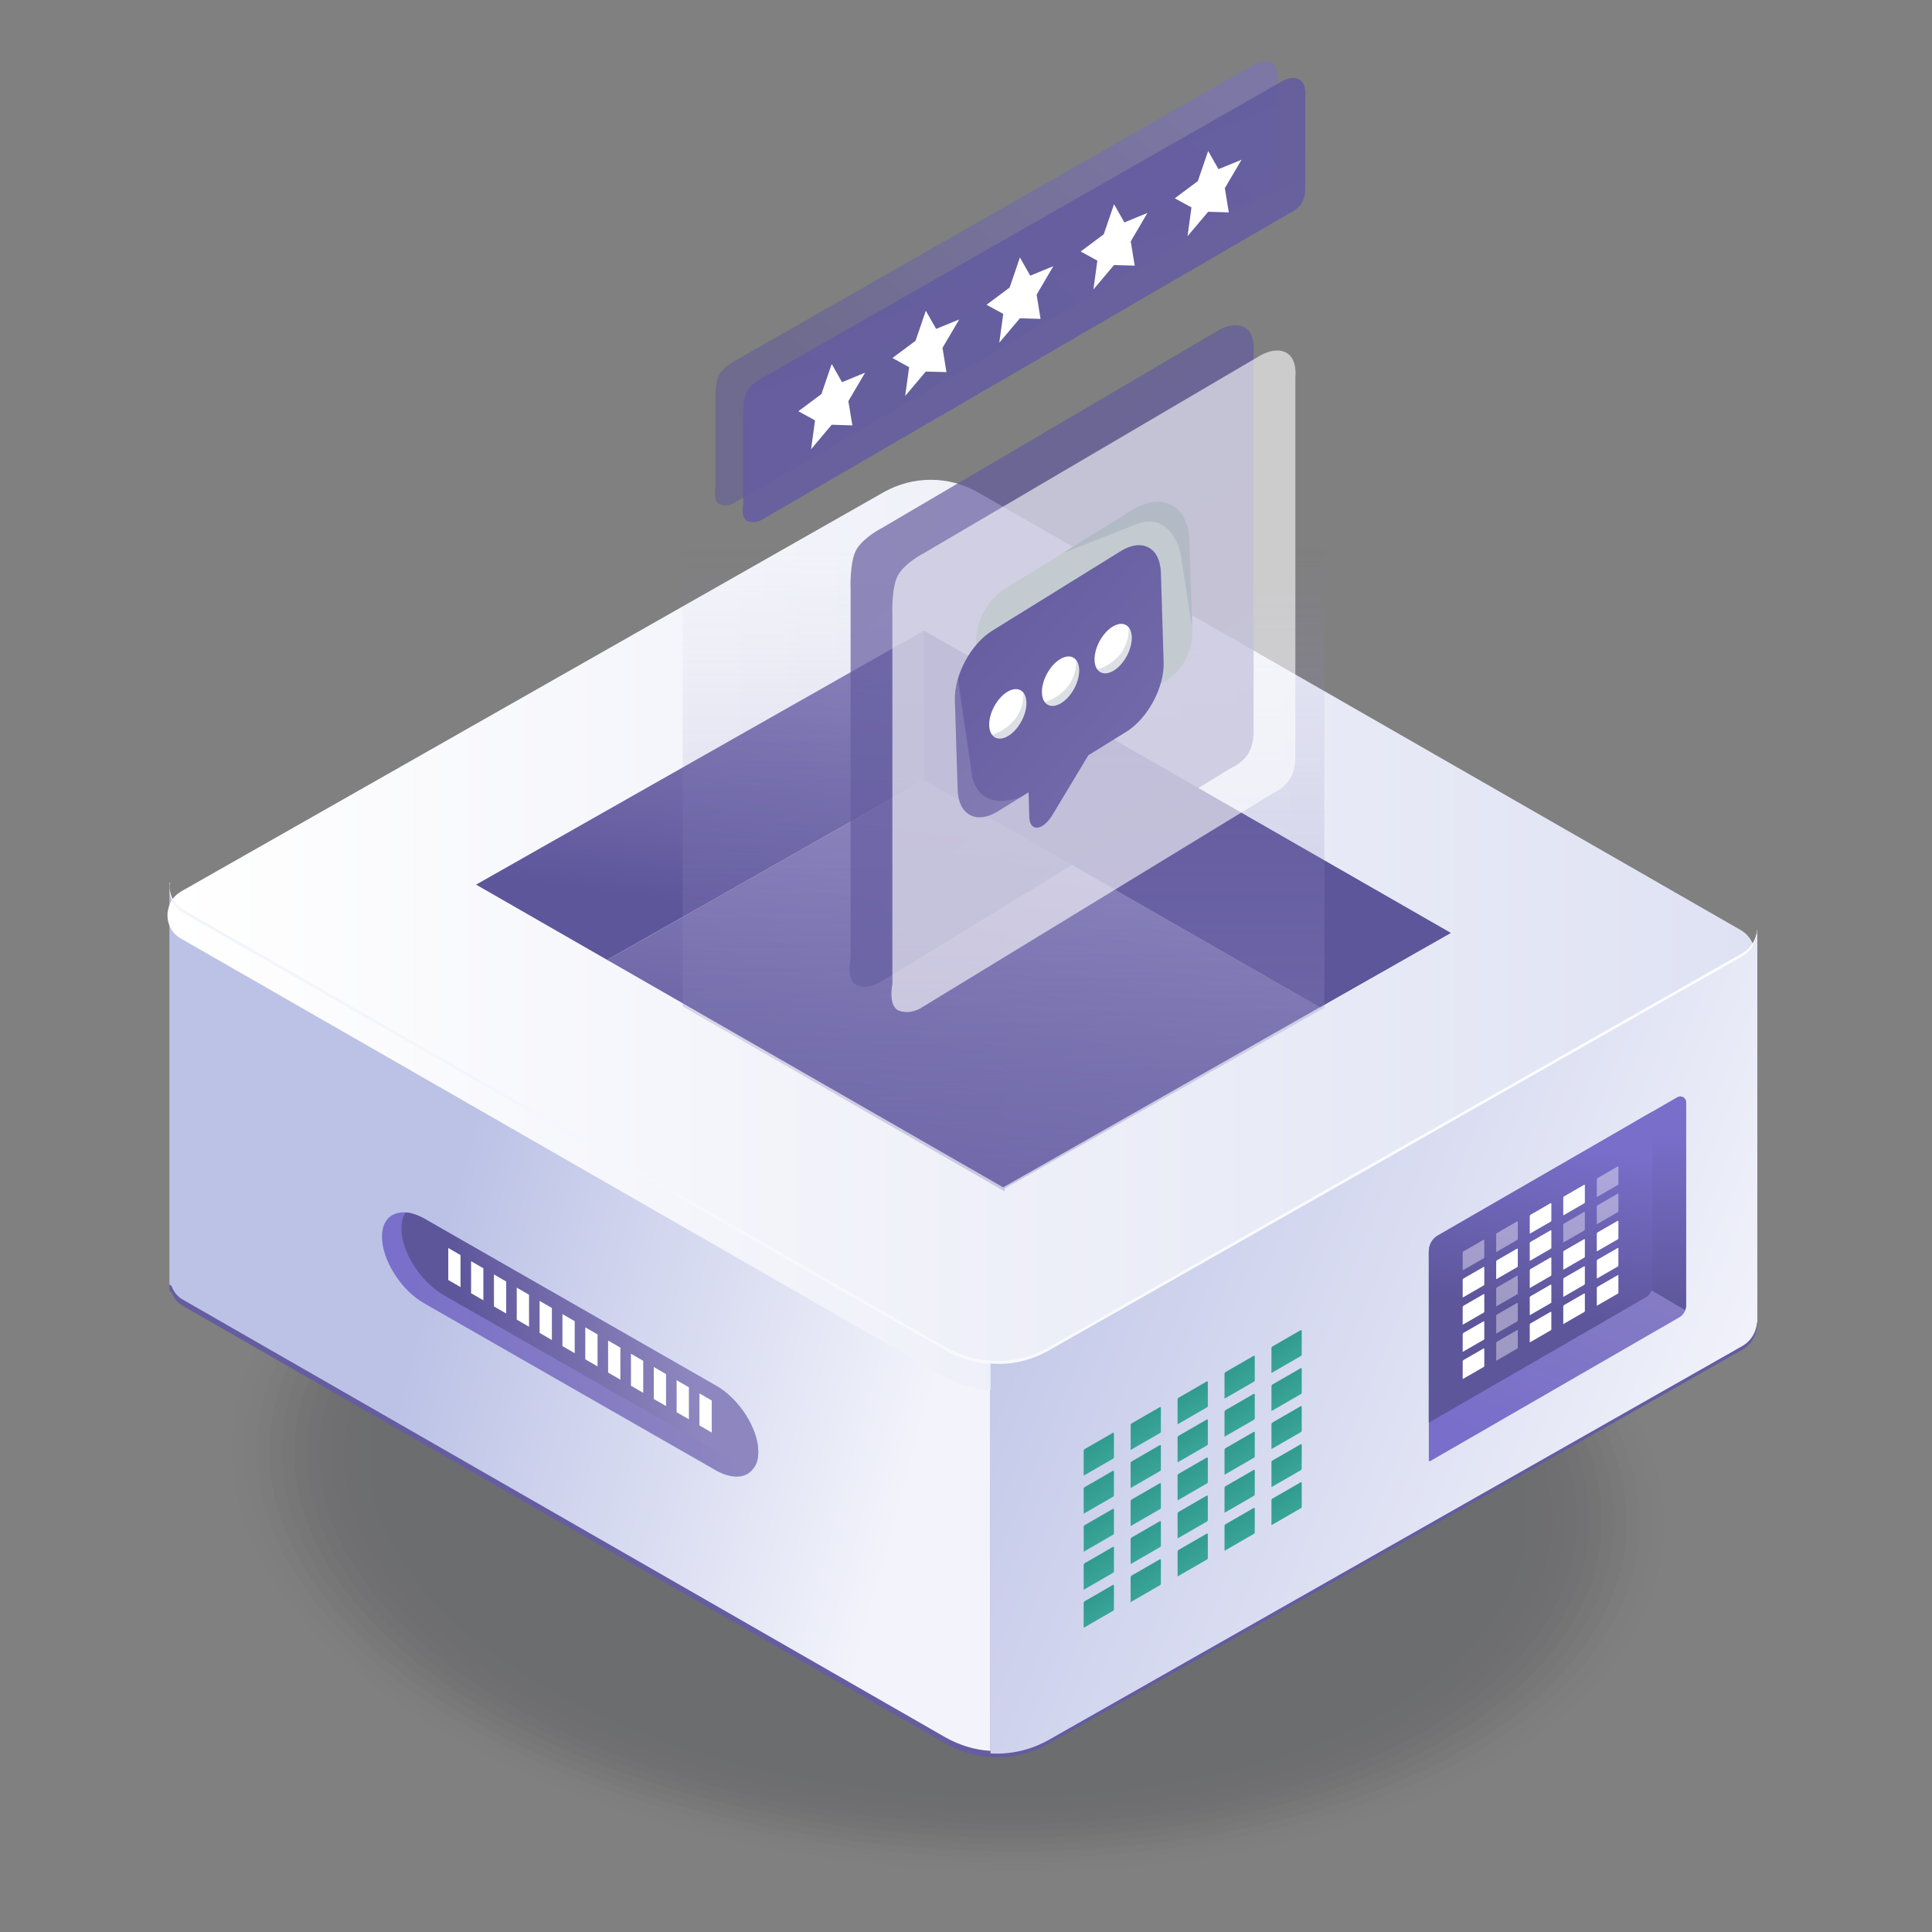 <svg width="300" height="300" viewBox="0 0 300 300" fill="none" xmlns="http://www.w3.org/2000/svg">
<rect x="0" y="0" width="300" height="300" fill="#808080" stroke="none"/>
<g opacity="0.16">
<path opacity="0.04" d="M258.323 238.95C260.711 206.273 212.904 176.148 151.541 171.663C90.179 167.179 38.499 190.033 36.111 222.709C33.723 255.386 81.531 285.511 142.893 289.996C204.255 294.48 255.935 271.626 258.323 238.95Z" fill="#030611"/>
<path opacity="0.07" d="M256.401 238.809C258.748 206.698 211.769 177.095 151.471 172.689C91.173 168.282 40.39 190.74 38.043 222.85C35.696 254.961 82.675 284.564 142.973 288.97C203.271 293.377 254.054 270.919 256.401 238.809Z" fill="#030611"/>
<path opacity="0.11" d="M254.468 238.668C256.774 207.126 210.626 178.047 151.395 173.719C92.164 169.39 42.279 191.45 39.974 222.991C37.669 254.533 83.816 283.612 143.047 287.941C202.278 292.27 252.163 270.209 254.468 238.668Z" fill="#030611"/>
<path opacity="0.15" d="M252.541 238.527C254.805 207.551 209.487 178.995 151.32 174.744C93.153 170.493 44.165 192.157 41.901 223.132C39.637 254.107 84.955 282.664 143.122 286.915C201.289 291.166 250.277 269.502 252.541 238.527Z" fill="#030611"/>
<path opacity="0.19" d="M250.612 238.387C252.834 207.98 208.347 179.948 151.247 175.775C94.147 171.602 46.056 192.868 43.834 223.274C41.612 253.681 86.099 281.713 143.199 285.886C200.299 290.059 248.389 268.793 250.612 238.387Z" fill="#030611"/>
<path opacity="0.22" d="M248.677 238.244C250.858 208.403 207.2 180.893 151.165 176.798C95.129 172.703 47.935 193.573 45.754 223.413C43.574 253.253 87.231 280.763 143.267 284.859C199.303 288.954 246.497 268.084 248.677 238.244Z" fill="#030611"/>
<path opacity="0.26" d="M246.747 238.102C248.886 208.831 206.059 181.845 151.09 177.828C96.122 173.811 49.826 194.283 47.687 223.554C45.548 252.826 88.375 279.811 143.343 283.829C198.312 287.846 244.608 267.374 246.747 238.102Z" fill="#030611"/>
<path opacity="0.3" d="M244.82 237.963C246.918 209.258 204.92 182.795 151.015 178.855C97.111 174.915 51.712 194.992 49.614 223.697C47.516 252.402 89.514 278.866 143.418 282.805C197.323 286.745 242.722 266.668 244.82 237.963Z" fill="#030611"/>
<path opacity="0.33" d="M242.893 237.82C244.949 209.684 203.783 183.745 150.945 179.883C98.107 176.021 53.607 195.7 51.55 223.836C49.494 251.972 90.661 277.912 143.498 281.773C196.336 285.635 240.837 265.957 242.893 237.82Z" fill="#030611"/>
<path opacity="0.37" d="M240.966 237.68C242.981 210.11 202.643 184.693 150.87 180.909C99.097 177.126 55.492 196.408 53.477 223.978C51.462 251.548 91.8 276.965 143.573 280.749C195.347 284.533 238.951 265.25 240.966 237.68Z" fill="#030611"/>
<path opacity="0.41" d="M239.035 237.539C241.008 210.535 201.502 185.64 150.795 181.934C100.089 178.228 57.383 197.115 55.409 224.118C53.436 251.122 92.942 276.017 143.649 279.723C194.355 283.429 237.061 264.542 239.035 237.539Z" fill="#030611"/>
<path opacity="0.44" d="M237.107 237.398C239.039 210.963 200.362 186.593 150.72 182.964C101.077 179.336 59.268 197.825 57.336 224.26C55.404 250.694 94.081 275.065 143.723 278.693C193.366 282.321 235.175 263.833 237.107 237.398Z" fill="#030611"/>
<path opacity="0.48" d="M235.175 237.257C237.065 211.389 199.22 187.541 150.644 183.99C102.069 180.44 61.157 198.533 59.267 224.401C57.376 250.27 95.222 274.118 143.798 277.668C192.373 281.218 233.284 263.126 235.175 237.257Z" fill="#030611"/>
<path opacity="0.52" d="M233.242 237.117C235.091 211.817 198.075 188.493 150.563 185.021C103.052 181.548 63.038 199.243 61.189 224.542C59.34 249.842 96.356 273.166 143.868 276.639C191.379 280.111 231.393 262.417 233.242 237.117Z" fill="#030611"/>
<path opacity="0.56" d="M231.318 236.974C233.126 212.241 196.94 189.439 150.496 186.045C104.051 182.65 64.935 199.949 63.127 224.682C61.32 249.415 97.505 272.218 143.95 275.612C190.394 279.006 229.51 261.708 231.318 236.974Z" fill="#030611"/>
<path opacity="0.59" d="M229.386 236.835C231.152 212.67 195.795 190.392 150.415 187.076C105.035 183.759 66.815 200.66 65.049 224.824C63.283 248.989 98.639 271.267 144.02 274.583C189.4 277.9 227.619 260.999 229.386 236.835Z" fill="#030611"/>
<path opacity="0.63" d="M227.458 236.693C229.183 213.095 194.658 191.339 150.344 188.101C106.031 184.862 68.71 201.367 66.985 224.965C65.26 248.563 99.785 270.319 144.099 273.557C188.412 276.796 225.734 260.291 227.458 236.693Z" fill="#030611"/>
<path opacity="0.67" d="M225.531 236.552C227.214 213.523 193.518 192.292 150.269 189.131C107.02 185.97 70.595 202.077 68.912 225.106C67.229 248.135 100.925 269.367 144.174 272.528C187.423 275.688 223.848 259.582 225.531 236.552Z" fill="#030611"/>
<path opacity="0.7" d="M223.595 236.411C225.236 213.948 192.372 193.239 150.189 190.156C108.007 187.073 72.481 202.784 70.839 225.247C69.197 247.71 102.062 268.419 144.244 271.502C186.427 274.585 221.953 258.874 223.595 236.411Z" fill="#030611"/>
<path opacity="0.74" d="M221.669 236.27C223.269 214.376 191.234 194.191 150.116 191.186C108.997 188.181 74.368 203.494 72.767 225.388C71.167 247.282 103.203 267.467 144.321 270.472C185.439 273.478 220.069 258.165 221.669 236.27Z" fill="#030611"/>
<path opacity="0.78" d="M219.741 236.129C221.299 214.801 190.095 195.138 150.044 192.211C109.993 189.284 76.261 204.201 74.702 225.529C73.144 246.857 104.348 266.519 144.399 269.447C184.45 272.374 218.182 257.457 219.741 236.129Z" fill="#030611"/>
<path opacity="0.81" d="M217.814 235.988C219.332 215.226 188.957 196.086 149.97 193.236C110.983 190.387 78.148 204.908 76.63 225.669C75.113 246.431 105.488 265.571 144.475 268.421C183.462 271.27 216.297 256.749 217.814 235.988Z" fill="#030611"/>
<path opacity="0.85" d="M215.878 235.847C217.354 215.655 187.81 197.038 149.89 194.267C111.969 191.496 80.033 205.619 78.557 225.811C77.081 246.004 106.625 264.62 144.545 267.392C182.466 270.163 214.402 256.04 215.878 235.847Z" fill="#030611"/>
<path opacity="0.89" d="M213.956 235.706C215.39 216.079 186.675 197.985 149.819 195.292C112.964 192.598 81.923 206.325 80.489 225.952C79.054 245.578 107.769 263.672 144.625 266.366C181.481 269.059 212.521 255.332 213.956 235.706Z" fill="#030611"/>
<path opacity="0.93" d="M212.017 235.565C213.41 216.507 185.526 198.937 149.737 196.321C113.948 193.706 83.806 207.035 82.413 226.093C81.021 245.15 108.904 262.72 144.694 265.336C180.483 267.951 210.625 254.622 212.017 235.565Z" fill="#030611"/>
<path opacity="0.96" d="M210.092 235.425C211.443 216.933 184.389 199.886 149.664 197.348C114.939 194.81 85.694 207.743 84.343 226.234C82.991 244.726 110.045 261.773 144.77 264.311C179.495 266.849 208.741 253.916 210.092 235.425Z" fill="#030611"/>
<path d="M208.161 235.283C209.471 217.361 183.248 200.837 149.59 198.378C115.932 195.918 87.585 208.453 86.275 226.375C84.965 244.298 111.189 260.821 144.847 263.281C178.505 265.741 206.852 253.206 208.161 235.283Z" fill="#030611"/>
</g>
<path opacity="0.4" d="M156 44.5V184.055L205.648 155.973V56.905L156 44.5Z" fill="url(#paint0_linear_68_12775)"/>
<path opacity="0.4" d="M156 44.5V184.5L106.001 155.776V56.905L156 44.5Z" fill="url(#paint1_linear_68_12775)"/>
<path d="M153.811 212.296V272.848C151.366 272.71 149.017 271.973 146.848 270.771L28.428 202.795C27.507 202.289 26.954 201.506 26.632 200.626L26.31 200.442V138.646C26.31 140.074 27 141.506 28.432 142.289L146.853 210.265C149.022 211.509 151.416 212.204 153.816 212.296H153.811Z" fill="#655DA0"/>
<path d="M272.878 145.655V205.931H272.832C272.694 207.405 271.957 208.791 270.479 209.62L162.802 270.771C159.989 272.337 156.899 273.032 153.809 272.847V212.296C156.899 212.572 159.989 211.881 162.802 210.311L270.479 149.114C271.86 148.331 272.648 147.037 272.786 145.655H272.878Z" fill="#645C9F"/>
<path d="M26.448 137.055C26.356 137.377 26.31 137.746 26.31 138.068V137.055H26.448Z" fill="url(#paint2_linear_68_12775)"/>
<path d="M153.804 211.322V271.874C151.358 271.735 149.01 270.998 146.841 269.797L28.42 201.821C27.499 201.314 26.947 200.531 26.624 199.652L26.302 199.467V137.672C26.302 139.1 26.993 140.532 28.424 141.315L146.845 209.291C149.014 210.534 151.409 211.229 153.808 211.322H153.804Z" fill="url(#paint3_linear_68_12775)"/>
<path d="M272.484 149.122C272.346 150.504 271.563 151.797 270.177 152.58L162.501 213.777C157.522 216.591 151.481 216.545 146.544 213.731L28.124 145.755C26.696 144.972 26.001 143.54 26.001 142.112C26.001 141.79 26.047 141.421 26.139 141.099C26.369 140.04 27.014 139.068 28.124 138.423L137.274 76.397C141.792 73.86 147.327 73.86 151.845 76.443L270.219 144.373C272.019 145.387 272.756 147.325 272.48 149.122H272.484Z" fill="url(#paint4_linear_68_12775)"/>
<path d="M270.498 148.05L162.797 209.243C157.844 212.057 151.777 212.044 146.836 209.209L28.437 141.254C27.093 140.484 26.41 139.161 26.339 137.812C26.255 139.32 26.938 140.869 28.437 141.728L146.836 209.683C151.777 212.517 157.844 212.53 162.797 209.716L270.498 148.523C272.165 147.577 272.935 145.869 272.851 144.194C272.776 145.71 272.006 147.192 270.498 148.05Z" fill="url(#paint5_linear_68_12775)"/>
<path d="M272.878 145.082V205.358H272.832C272.694 206.832 271.957 208.218 270.479 209.047L162.802 270.197C159.989 271.763 156.899 272.458 153.809 272.274V211.722C156.899 211.999 159.989 211.308 162.802 209.738L270.479 148.541C271.86 147.758 272.648 146.464 272.786 145.082H272.878Z" fill="url(#paint6_linear_68_12775)"/>
<path d="M168.294 229.12C168.294 229.12 168.294 229.12 168.303 229.12L172.846 226.499C172.921 226.453 172.971 226.373 172.971 226.286V222.58C172.971 222.513 172.917 222.471 172.862 222.471C172.846 222.471 172.825 222.475 172.808 222.484L168.449 225C168.34 225.063 168.273 225.176 168.273 225.302V229.108C168.273 229.108 168.282 229.125 168.29 229.125L168.294 229.12Z" fill="url(#paint7_linear_68_12775)"/>
<path d="M168.294 235.029C168.294 235.029 168.294 235.029 168.303 235.029L172.846 232.407C172.921 232.361 172.971 232.282 172.971 232.194V228.488C172.971 228.421 172.917 228.379 172.862 228.379C172.846 228.379 172.825 228.383 172.808 228.392L168.449 230.908C168.34 230.971 168.273 231.084 168.273 231.21V235.016C168.273 235.016 168.282 235.033 168.29 235.033L168.294 235.029Z" fill="url(#paint8_linear_68_12775)"/>
<path d="M168.295 240.933C168.295 240.933 168.295 240.933 168.303 240.933L172.846 238.312C172.922 238.266 172.972 238.186 172.972 238.098V234.393C172.972 234.326 172.918 234.284 172.863 234.284C172.846 234.284 172.825 234.288 172.809 234.296L168.45 236.813C168.341 236.876 168.278 236.989 168.278 237.114V240.92C168.278 240.92 168.287 240.937 168.295 240.937V240.933Z" fill="url(#paint9_linear_68_12775)"/>
<path d="M168.294 246.84C168.294 246.84 168.294 246.84 168.303 246.84L172.846 244.219C172.921 244.173 172.971 244.093 172.971 244.005V240.3C172.971 240.233 172.917 240.191 172.862 240.191C172.846 240.191 172.825 240.195 172.808 240.203L168.449 242.72C168.34 242.783 168.273 242.896 168.273 243.021V246.827C168.273 246.827 168.282 246.844 168.29 246.844L168.294 246.84Z" fill="url(#paint10_linear_68_12775)"/>
<path d="M168.294 252.745C168.294 252.745 168.294 252.745 168.303 252.745L172.846 250.124C172.921 250.078 172.971 249.998 172.971 249.911V246.205C172.971 246.138 172.917 246.096 172.862 246.096C172.846 246.096 172.825 246.1 172.808 246.109L168.449 248.625C168.34 248.688 168.273 248.801 168.273 248.927V252.733C168.273 252.733 168.282 252.75 168.29 252.75L168.294 252.745Z" fill="url(#paint11_linear_68_12775)"/>
<path d="M175.585 225.135C175.585 225.135 175.585 225.135 175.593 225.135L180.136 222.513C180.212 222.467 180.262 222.388 180.262 222.3V218.594C180.262 218.527 180.208 218.485 180.153 218.485C180.136 218.485 180.115 218.49 180.099 218.498L175.74 221.014C175.631 221.077 175.568 221.19 175.568 221.316V225.122C175.568 225.122 175.577 225.139 175.585 225.139V225.135Z" fill="url(#paint12_linear_68_12775)"/>
<path d="M175.584 231.043H175.593L180.136 228.418C180.211 228.372 180.261 228.292 180.261 228.204V224.499C180.261 224.432 180.207 224.39 180.152 224.39C180.136 224.39 180.115 224.394 180.098 224.402L175.739 226.919C175.63 226.982 175.563 227.095 175.563 227.22V231.026C175.563 231.026 175.572 231.043 175.58 231.043H175.584Z" fill="url(#paint13_linear_68_12775)"/>
<path d="M175.584 236.951C175.584 236.951 175.584 236.951 175.593 236.951L180.136 234.33C180.211 234.284 180.261 234.204 180.261 234.116V230.411C180.261 230.344 180.207 230.302 180.152 230.302C180.136 230.302 180.115 230.306 180.098 230.314L175.739 232.831C175.63 232.894 175.563 233.007 175.563 233.132V236.939C175.563 236.939 175.572 236.955 175.58 236.955L175.584 236.951Z" fill="url(#paint14_linear_68_12775)"/>
<path d="M175.584 242.856H175.593L180.136 240.23C180.211 240.184 180.261 240.105 180.261 240.017V236.311C180.261 236.244 180.207 236.202 180.152 236.202C180.136 236.202 180.115 236.206 180.098 236.215L175.739 238.731C175.63 238.794 175.563 238.907 175.563 239.033V242.839C175.563 242.839 175.572 242.856 175.58 242.856H175.584Z" fill="url(#paint15_linear_68_12775)"/>
<path d="M175.584 248.763C175.584 248.763 175.584 248.763 175.593 248.763L180.136 246.142C180.211 246.096 180.261 246.017 180.261 245.929V242.223C180.261 242.156 180.207 242.114 180.152 242.114C180.136 242.114 180.115 242.118 180.098 242.127L175.739 244.643C175.63 244.706 175.563 244.819 175.563 244.945V248.751C175.563 248.751 175.572 248.768 175.58 248.768L175.584 248.763Z" fill="url(#paint16_linear_68_12775)"/>
<path d="M182.873 221.152H182.882L187.425 218.526C187.5 218.48 187.55 218.401 187.55 218.313V214.607C187.55 214.54 187.496 214.498 187.441 214.498C187.425 214.498 187.404 214.502 187.387 214.511L183.028 217.027C182.919 217.09 182.853 217.203 182.853 217.329V221.135C182.853 221.135 182.861 221.152 182.869 221.152H182.873Z" fill="url(#paint17_linear_68_12775)"/>
<path d="M182.873 227.06C182.873 227.06 182.873 227.06 182.882 227.06L187.425 224.438C187.5 224.392 187.55 224.313 187.55 224.225V220.519C187.55 220.452 187.496 220.41 187.441 220.41C187.425 220.41 187.404 220.414 187.387 220.423L183.028 222.939C182.919 223.002 182.853 223.115 182.853 223.241V227.047C182.853 227.047 182.861 227.064 182.869 227.064L182.873 227.06Z" fill="url(#paint18_linear_68_12775)"/>
<path d="M182.873 232.964C182.873 232.964 182.873 232.964 182.882 232.964L187.425 230.343C187.5 230.297 187.55 230.217 187.55 230.129V226.423C187.55 226.356 187.496 226.314 187.441 226.314C187.425 226.314 187.404 226.319 187.387 226.327L183.028 228.844C182.919 228.906 182.853 229.019 182.853 229.145V232.951C182.853 232.951 182.861 232.968 182.869 232.968L182.873 232.964Z" fill="url(#paint19_linear_68_12775)"/>
<path d="M182.873 238.872C182.873 238.872 182.873 238.872 182.882 238.872L187.425 236.251C187.5 236.205 187.55 236.125 187.55 236.037V232.332C187.55 232.265 187.496 232.223 187.441 232.223C187.425 232.223 187.404 232.227 187.387 232.235L183.028 234.752C182.919 234.815 182.853 234.928 182.853 235.053V238.859C182.853 238.859 182.861 238.876 182.869 238.876L182.873 238.872Z" fill="url(#paint20_linear_68_12775)"/>
<path d="M182.873 244.776C182.873 244.776 182.873 244.776 182.882 244.776L187.425 242.155C187.5 242.109 187.55 242.029 187.55 241.941V238.236C187.55 238.169 187.496 238.127 187.441 238.127C187.425 238.127 187.404 238.131 187.387 238.139L183.028 240.656C182.919 240.719 182.853 240.832 182.853 240.957V244.764C182.853 244.764 182.861 244.78 182.869 244.78L182.873 244.776Z" fill="url(#paint21_linear_68_12775)"/>
<path d="M190.164 217.169H190.172L194.715 214.544C194.79 214.498 194.84 214.418 194.84 214.326V210.621C194.84 210.554 194.786 210.512 194.732 210.512C194.715 210.512 194.694 210.516 194.677 210.524L190.318 213.041C190.21 213.104 190.143 213.217 190.143 213.342V217.149C190.143 217.149 190.151 217.165 190.159 217.165L190.164 217.169Z" fill="url(#paint22_linear_68_12775)"/>
<path d="M190.164 223.073C190.164 223.073 190.164 223.073 190.172 223.073L194.715 220.452C194.79 220.406 194.84 220.326 194.84 220.238V216.533C194.84 216.466 194.786 216.424 194.732 216.424C194.715 216.424 194.694 216.428 194.677 216.436L190.318 218.953C190.21 219.016 190.143 219.129 190.143 219.254V223.061C190.143 223.061 190.151 223.077 190.159 223.077L190.164 223.073Z" fill="url(#paint23_linear_68_12775)"/>
<path d="M190.164 228.982H190.172L194.715 226.356C194.79 226.31 194.84 226.231 194.84 226.143V222.437C194.84 222.37 194.786 222.328 194.732 222.328C194.715 222.328 194.694 222.332 194.677 222.341L190.318 224.857C190.21 224.92 190.143 225.033 190.143 225.159V228.965C190.143 228.965 190.151 228.982 190.159 228.982H190.164Z" fill="url(#paint24_linear_68_12775)"/>
<path d="M190.164 234.886C190.164 234.886 190.164 234.886 190.172 234.886L194.715 232.264C194.79 232.218 194.84 232.139 194.84 232.051V228.345C194.84 228.278 194.786 228.236 194.732 228.236C194.715 228.236 194.694 228.241 194.677 228.249L190.318 230.765C190.21 230.828 190.143 230.941 190.143 231.067V234.873C190.143 234.873 190.151 234.89 190.159 234.89L190.164 234.886Z" fill="url(#paint25_linear_68_12775)"/>
<path d="M190.164 240.794H190.172L194.715 238.169C194.79 238.122 194.84 238.043 194.84 237.955V234.249C194.84 234.182 194.786 234.14 194.732 234.14C194.715 234.14 194.694 234.145 194.677 234.153L190.318 236.67C190.21 236.732 190.143 236.845 190.143 236.971V240.777C190.143 240.777 190.151 240.794 190.159 240.794H190.164Z" fill="url(#paint26_linear_68_12775)"/>
<path d="M197.453 213.184C197.453 213.184 197.453 213.184 197.462 213.184L202.005 210.562C202.08 210.516 202.13 210.437 202.13 210.349V206.643C202.13 206.576 202.076 206.534 202.022 206.534C202.005 206.534 201.984 206.538 201.967 206.547L197.608 209.063C197.5 209.126 197.433 209.239 197.433 209.365V213.171C197.433 213.171 197.441 213.188 197.449 213.188L197.453 213.184Z" fill="url(#paint27_linear_68_12775)"/>
<path d="M197.453 219.092C197.453 219.092 197.453 219.092 197.462 219.092L202.005 216.471C202.08 216.424 202.13 216.345 202.13 216.257V212.551C202.13 212.484 202.076 212.442 202.022 212.442C202.005 212.442 201.984 212.447 201.967 212.455L197.608 214.972C197.5 215.034 197.433 215.147 197.433 215.273V219.079C197.433 219.079 197.441 219.096 197.449 219.096L197.453 219.092Z" fill="url(#paint28_linear_68_12775)"/>
<path d="M197.453 224.995C197.453 224.995 197.453 224.995 197.462 224.995L202.005 222.374C202.08 222.328 202.13 222.248 202.13 222.16V218.455C202.13 218.388 202.076 218.346 202.022 218.346C202.005 218.346 201.984 218.35 201.967 218.358L197.608 220.875C197.5 220.938 197.433 221.051 197.433 221.176V224.983C197.433 224.983 197.441 224.999 197.449 224.999L197.453 224.995Z" fill="url(#paint29_linear_68_12775)"/>
<path d="M197.453 230.904C197.453 230.904 197.453 230.904 197.462 230.904L202.005 228.282C202.08 228.236 202.13 228.157 202.13 228.065V224.359C202.13 224.292 202.076 224.25 202.022 224.25C202.005 224.25 201.984 224.254 201.967 224.263L197.608 226.779C197.5 226.842 197.433 226.955 197.433 227.081V230.887C197.433 230.887 197.441 230.904 197.449 230.904H197.453Z" fill="url(#paint30_linear_68_12775)"/>
<path d="M197.453 236.812C197.453 236.812 197.453 236.812 197.462 236.812L202.005 234.191C202.08 234.144 202.13 234.065 202.13 233.973V230.267C202.13 230.2 202.076 230.158 202.022 230.158C202.005 230.158 201.984 230.162 201.967 230.171L197.608 232.687C197.5 232.75 197.433 232.863 197.433 232.989V236.795C197.433 236.795 197.441 236.812 197.449 236.812H197.453Z" fill="url(#paint31_linear_68_12775)"/>
<path d="M261.814 171.165V202.716C261.814 202.959 261.751 203.202 261.693 203.449C261.509 203.934 261.207 204.303 260.78 204.546L222.046 226.897H221.988C221.925 226.897 221.866 226.834 221.866 226.776V194.371C221.866 193.273 222.415 192.298 223.327 191.812L254.022 174.087L256.58 172.626L260.479 170.373C260.6 170.315 260.784 170.252 260.906 170.252C261.333 170.252 261.818 170.616 261.818 171.165H261.814Z" fill="url(#paint32_linear_68_12775)"/>
<path d="M261.816 171.165V202.716C261.816 202.958 261.753 203.201 261.694 203.448L254.447 199.186L254.02 174.091L256.578 172.63L260.476 170.377C260.597 170.319 260.781 170.256 260.903 170.256C261.33 170.256 261.816 170.62 261.816 171.169V171.165Z" fill="url(#paint33_linear_68_12775)"/>
<path d="M256.577 172.626V199.668C256.577 200.4 256.15 201.129 255.48 201.493L221.858 220.922V194.366C221.858 193.269 222.407 192.294 223.32 191.808L256.573 172.622L256.577 172.626Z" fill="url(#paint34_linear_68_12775)"/>
<g opacity="0.4">
<path d="M227.142 197.255C227.142 197.255 227.142 197.255 227.146 197.255L230.391 195.383C230.445 195.35 230.479 195.291 230.479 195.229V192.582C230.479 192.536 230.437 192.507 230.403 192.507C230.391 192.507 230.378 192.507 230.366 192.515L227.251 194.312C227.175 194.358 227.125 194.437 227.125 194.525V197.243C227.125 197.243 227.129 197.255 227.138 197.255H227.142Z" fill="white"/>
</g>
<path d="M227.142 201.472C227.142 201.472 227.142 201.472 227.146 201.472L230.391 199.6C230.445 199.567 230.479 199.508 230.479 199.445V196.799C230.479 196.753 230.441 196.724 230.403 196.724C230.391 196.724 230.378 196.724 230.366 196.732L227.251 198.528C227.175 198.574 227.125 198.654 227.125 198.742V201.459C227.125 201.459 227.129 201.472 227.138 201.472H227.142Z" fill="white"/>
<path d="M227.142 205.692C227.142 205.692 227.142 205.692 227.146 205.692L230.391 203.821C230.445 203.787 230.479 203.729 230.479 203.666V201.019C230.479 200.973 230.441 200.944 230.403 200.944C230.391 200.944 230.378 200.944 230.366 200.957L227.251 202.753C227.175 202.799 227.125 202.879 227.125 202.967V205.684C227.125 205.684 227.129 205.697 227.138 205.697L227.142 205.692Z" fill="white"/>
<path d="M227.142 209.909C227.142 209.909 227.142 209.909 227.146 209.909L230.391 208.038C230.445 208.004 230.479 207.946 230.479 207.883V205.237C230.479 205.19 230.441 205.161 230.403 205.161C230.391 205.161 230.378 205.161 230.366 205.174L227.251 206.97C227.175 207.016 227.125 207.096 227.125 207.184V209.901C227.125 209.901 227.129 209.914 227.138 209.914L227.142 209.909Z" fill="white"/>
<path d="M227.142 214.13C227.142 214.13 227.142 214.13 227.146 214.13L230.391 212.258C230.445 212.225 230.479 212.166 230.479 212.104V209.457C230.479 209.411 230.437 209.382 230.403 209.382C230.391 209.382 230.378 209.382 230.366 209.39L227.251 211.187C227.175 211.233 227.125 211.312 227.125 211.4V214.118C227.125 214.118 227.129 214.13 227.138 214.13H227.142Z" fill="white"/>
<g opacity="0.4">
<path d="M232.346 194.408H232.35L235.595 192.532C235.649 192.498 235.683 192.44 235.683 192.377V189.731C235.683 189.685 235.645 189.655 235.608 189.655C235.595 189.655 235.582 189.655 235.57 189.664L232.455 191.46C232.379 191.506 232.329 191.586 232.329 191.674V194.391C232.329 194.391 232.333 194.404 232.342 194.404L232.346 194.408Z" fill="white"/>
</g>
<path d="M232.346 198.628C232.346 198.628 232.346 198.628 232.35 198.628L235.595 196.757C235.649 196.723 235.683 196.664 235.683 196.602V193.955C235.683 193.909 235.641 193.88 235.608 193.88C235.595 193.88 235.582 193.88 235.57 193.888L232.455 195.685C232.379 195.731 232.329 195.81 232.329 195.898V198.616C232.329 198.616 232.333 198.628 232.342 198.628H232.346Z" fill="white"/>
<g opacity="0.4">
<path d="M232.346 202.845H232.35L235.595 200.969C235.649 200.936 235.683 200.877 235.683 200.814V198.168C235.683 198.122 235.645 198.093 235.608 198.093C235.595 198.093 235.582 198.093 235.57 198.101L232.455 199.897C232.379 199.943 232.329 200.023 232.329 200.111V202.828C232.329 202.828 232.333 202.841 232.342 202.841L232.346 202.845Z" fill="white"/>
</g>
<g opacity="0.4">
<path d="M232.346 207.066H232.35L235.595 205.19C235.649 205.157 235.683 205.098 235.683 205.035V202.389C235.683 202.343 235.645 202.313 235.608 202.313C235.595 202.313 235.582 202.313 235.57 202.322L232.455 204.118C232.379 204.164 232.329 204.244 232.329 204.332V207.049C232.329 207.049 232.333 207.062 232.342 207.062L232.346 207.066Z" fill="white"/>
</g>
<g opacity="0.4">
<path d="M232.346 211.283H232.35L235.595 209.407C235.649 209.373 235.683 209.315 235.683 209.252V206.606C235.683 206.56 235.645 206.53 235.608 206.53C235.595 206.53 235.582 206.53 235.57 206.539L232.455 208.335C232.379 208.381 232.329 208.461 232.329 208.549V211.266C232.329 211.266 232.333 211.279 232.342 211.279L232.346 211.283Z" fill="white"/>
</g>
<path d="M237.556 191.561C237.556 191.561 237.556 191.561 237.56 191.561L240.805 189.689C240.859 189.656 240.893 189.597 240.893 189.534V186.888C240.893 186.842 240.855 186.813 240.817 186.813C240.805 186.813 240.792 186.812 240.78 186.825L237.665 188.621C237.589 188.667 237.539 188.747 237.539 188.835V191.552C237.539 191.552 237.543 191.565 237.552 191.565L237.556 191.561Z" fill="white"/>
<path d="M237.556 195.782H237.56L240.805 193.906C240.859 193.872 240.893 193.814 240.893 193.751V191.105C240.893 191.059 240.855 191.029 240.817 191.029C240.805 191.029 240.792 191.029 240.78 191.038L237.665 192.834C237.589 192.88 237.539 192.96 237.539 193.048V195.765C237.539 195.765 237.543 195.778 237.552 195.778L237.556 195.782Z" fill="white"/>
<path d="M237.556 199.999H237.56L240.805 198.123C240.859 198.089 240.893 198.031 240.893 197.968V195.321C240.893 195.275 240.851 195.246 240.817 195.246C240.805 195.246 240.792 195.246 240.78 195.254L237.665 197.051C237.589 197.097 237.539 197.176 237.539 197.264V199.982C237.539 199.982 237.543 199.994 237.552 199.994L237.556 199.999Z" fill="white"/>
<path d="M237.556 204.219H237.56L240.805 202.343C240.859 202.31 240.893 202.251 240.893 202.189V199.542C240.893 199.496 240.851 199.467 240.817 199.467C240.805 199.467 240.792 199.467 240.78 199.475L237.665 201.271C237.589 201.318 237.539 201.397 237.539 201.485V204.203C237.539 204.203 237.543 204.215 237.552 204.215L237.556 204.219Z" fill="white"/>
<path d="M237.556 208.44H237.56L240.805 206.564C240.859 206.531 240.893 206.472 240.893 206.409V203.763C240.893 203.717 240.851 203.688 240.817 203.688C240.805 203.688 240.792 203.688 240.78 203.696L237.665 205.492C237.589 205.538 237.539 205.618 237.539 205.706V208.423C237.539 208.423 237.543 208.436 237.552 208.436L237.556 208.44Z" fill="white"/>
<path d="M242.76 188.718H242.764L246.009 186.842C246.063 186.808 246.097 186.75 246.097 186.687V184.04C246.097 183.994 246.059 183.965 246.021 183.965C246.009 183.965 245.996 183.965 245.984 183.973L242.869 185.77C242.793 185.816 242.743 185.895 242.743 185.983V188.701C242.743 188.701 242.747 188.713 242.756 188.713L242.76 188.718Z" fill="white"/>
<g opacity="0.4">
<path d="M242.76 192.934H242.764L246.009 191.059C246.063 191.025 246.097 190.966 246.097 190.904V188.257C246.097 188.211 246.059 188.182 246.021 188.182C246.009 188.182 245.996 188.182 245.984 188.19L242.869 189.987C242.793 190.033 242.743 190.112 242.743 190.2V192.918C242.743 192.918 242.747 192.93 242.756 192.93L242.76 192.934Z" fill="white"/>
</g>
<path d="M242.76 197.155H242.764L246.009 195.279C246.063 195.245 246.097 195.187 246.097 195.124V192.478C246.097 192.432 246.059 192.402 246.021 192.402C246.009 192.402 245.996 192.402 245.984 192.415L242.869 194.211C242.793 194.257 242.743 194.337 242.743 194.425V197.142C242.743 197.142 242.747 197.155 242.756 197.155H242.76Z" fill="white"/>
<path d="M242.76 201.372H242.764L246.009 199.496C246.063 199.463 246.097 199.404 246.097 199.341V196.695C246.097 196.649 246.055 196.619 246.021 196.619C246.009 196.619 245.996 196.619 245.984 196.628L242.869 198.424C242.793 198.47 242.743 198.55 242.743 198.638V201.355C242.743 201.355 242.747 201.368 242.756 201.368L242.76 201.372Z" fill="white"/>
<path d="M242.76 205.592C242.76 205.592 242.76 205.592 242.764 205.592L246.009 203.721C246.063 203.687 246.097 203.629 246.097 203.566V200.919C246.097 200.873 246.055 200.844 246.021 200.844C246.009 200.844 245.996 200.844 245.984 200.852L242.869 202.649C242.793 202.695 242.743 202.774 242.743 202.862V205.58C242.743 205.58 242.747 205.592 242.756 205.592H242.76Z" fill="white"/>
<g opacity="0.4">
<path d="M247.967 185.87C247.967 185.87 247.967 185.87 247.971 185.87L251.216 183.999C251.27 183.965 251.304 183.907 251.304 183.844V181.197C251.304 181.151 251.266 181.122 251.229 181.122C251.216 181.122 251.203 181.122 251.191 181.13L248.076 182.927C248 182.973 247.95 183.052 247.95 183.14V185.858C247.95 185.858 247.954 185.87 247.963 185.87H247.967Z" fill="white"/>
</g>
<g opacity="0.4">
<path d="M247.967 190.091C247.967 190.091 247.967 190.091 247.971 190.091L251.216 188.219C251.27 188.186 251.304 188.127 251.304 188.064V185.418C251.304 185.372 251.262 185.343 251.229 185.343C251.216 185.343 251.203 185.343 251.191 185.351L248.076 187.147C248 187.194 247.95 187.273 247.95 187.361V190.079C247.95 190.079 247.954 190.091 247.963 190.091H247.967Z" fill="white"/>
</g>
<path d="M247.967 194.308C247.967 194.308 247.967 194.308 247.971 194.308L251.216 192.436C251.27 192.402 251.304 192.344 251.304 192.281V189.635C251.304 189.589 251.266 189.559 251.229 189.559C251.216 189.559 251.203 189.559 251.191 189.568L248.076 191.364C248 191.41 247.95 191.49 247.95 191.578V194.295C247.95 194.295 247.954 194.308 247.963 194.308H247.967Z" fill="white"/>
<path d="M247.967 198.529C247.967 198.529 247.967 198.529 247.971 198.529L251.216 196.657C251.27 196.623 251.304 196.565 251.304 196.502V193.856C251.304 193.81 251.266 193.78 251.229 193.78C251.216 193.78 251.203 193.78 251.191 193.789L248.076 195.585C248 195.631 247.95 195.711 247.95 195.799V198.516C247.95 198.516 247.954 198.529 247.963 198.529H247.967Z" fill="white"/>
<path d="M247.967 202.745C247.967 202.745 247.967 202.745 247.971 202.745L251.216 200.874C251.27 200.84 251.304 200.782 251.304 200.719V198.072C251.304 198.026 251.262 197.997 251.229 197.997C251.216 197.997 251.203 197.997 251.191 198.005L248.076 199.802C248 199.848 247.95 199.927 247.95 200.015V202.733C247.95 202.733 247.954 202.745 247.963 202.745H247.967Z" fill="white"/>
<path d="M117.746 225.465C117.746 226.486 117.49 227.353 117.03 227.964C116.469 228.831 115.497 229.292 114.375 229.292C113.458 229.292 112.336 228.986 111.16 228.32L65.898 202.397C62.277 200.358 59.316 195.66 59.316 192.038C59.316 189.588 60.644 188.261 62.633 188.261H62.988C63.855 188.311 64.877 188.667 65.898 189.232L111.16 215.156C114.781 217.199 117.742 221.838 117.742 225.465H117.746Z" fill="url(#paint35_linear_68_12775)"/>
<path d="M117.746 225.465C117.746 226.486 117.49 227.353 117.03 227.964C116.163 227.914 115.242 227.554 114.224 226.993L68.913 201.12C65.291 199.026 62.331 194.383 62.331 190.761C62.331 189.739 62.587 188.872 62.993 188.261C63.859 188.311 64.881 188.667 65.903 189.232L111.164 215.156C114.786 217.199 117.746 221.838 117.746 225.465Z" fill="url(#paint36_linear_68_12775)"/>
<path d="M71.509 199.86L69.608 198.754V193.788L71.509 194.889V199.86Z" fill="white"/>
<path d="M75.056 201.911L73.151 200.81V195.84L75.056 196.941V201.911Z" fill="white"/>
<path d="M78.602 203.963L76.697 202.862V197.892L78.602 198.997V203.963Z" fill="white"/>
<path d="M82.148 206.015L80.243 204.913V199.947L82.148 201.049V206.015Z" fill="white"/>
<path d="M85.695 208.071L83.79 206.969V201.999L85.695 203.1V208.071Z" fill="white"/>
<path d="M89.241 210.122L87.336 209.021V204.051L89.241 205.152V210.122Z" fill="white"/>
<path d="M92.787 212.175L90.882 211.073V206.107L92.787 207.208V212.175Z" fill="white"/>
<path d="M96.333 214.231L94.428 213.129V208.159L96.333 209.26V214.231Z" fill="white"/>
<path d="M99.881 216.281L97.976 215.18V210.21L99.881 211.311V216.281Z" fill="white"/>
<path d="M103.422 218.334L101.521 217.233V212.267L103.422 213.368V218.334Z" fill="white"/>
<path d="M106.969 220.39L105.068 219.289V214.318L106.969 215.42V220.39Z" fill="white"/>
<path d="M110.515 222.442L108.614 221.34V216.37L110.515 217.471V222.442Z" fill="white"/>
<path d="M225.263 144.868L204.956 156.4L143.47 121.139L94.282 149.052L73.925 137.365L143.47 97.921L225.263 144.868Z" fill="url(#paint37_linear_68_12775)"/>
<path d="M204.957 156.401L155.768 184.363L94.282 149.052L143.471 121.14L204.957 156.401Z" fill="url(#paint38_linear_68_12775)"/>
<path d="M143.47 97.921V121.139L204.956 156.4L225.262 144.868L143.47 97.921Z" fill="#5E569B"/>
<path opacity="0.4" d="M156 45V184.555L205.648 156.473V57.405L156 45Z" fill="url(#paint39_linear_68_12775)"/>
<path opacity="0.4" d="M156 45V185L106.001 156.276V57.405L156 45Z" fill="url(#paint40_linear_68_12775)"/>


<g class="el1">
<path opacity="0.7" d="M193.211 50.822C191.388 49.865 189.102 51.346 189.102 51.346L136.943 81.986C136.943 81.986 134.337 83.285 133.099 85.146C131.868 87 132.081 91.626 132.081 91.626V148.901C132.081 148.901 131.337 152.418 133.183 153.034C135.036 153.657 136.654 152.51 136.654 152.51L191.039 119.333C191.039 119.333 193.082 118.452 193.964 116.78C194.837 115.109 194.655 113.005 194.655 113.005V54.605C194.655 54.605 195.035 51.764 193.211 50.815V50.822Z" fill="url(#paint41_linear_68_12775)"/>
<path opacity="0.6" d="M199.699 54.742C197.876 53.8 195.59 55.267 195.59 55.267L143.423 85.913C143.423 85.913 140.818 87.22 139.587 89.082C138.349 90.928 138.569 95.562 138.569 95.562V152.821C138.569 152.821 137.817 156.354 139.67 156.962C141.524 157.585 143.142 156.438 143.142 156.438L197.527 123.261C197.527 123.261 199.57 122.38 200.444 120.716C201.325 119.029 201.143 116.933 201.143 116.933V58.541C201.143 58.541 201.515 55.7 199.692 54.742H199.699Z" fill="white"/>
<g clip-path="url(#clip0_68_12775)">
<path d="M185.128 97.907L184.701 84.035C184.528 78.434 180.512 76.278 175.748 79.228L156.221 91.327C156.221 91.327 156.12 91.377 155.945 91.486C153.837 92.791 151.421 95.883 151.557 100.296C151.568 100.629 151.669 100.896 151.848 101.057L166.425 114.166C166.684 114.4 167.063 114.398 167.495 114.126L179.944 106.334C180.306 106.167 180.639 105.986 180.947 105.795C182.669 104.729 183.645 103.291 184.162 102.272C185.315 99.992 185.142 98.002 185.128 97.907Z" fill="#C3CBD1"/>
<path d="M174.04 85.572L154.066 97.942C150.755 99.992 148.158 104.827 148.278 108.721L148.707 122.65C148.827 126.542 151.618 128.04 154.93 125.989L159.718 123.024L159.829 126.839C159.882 128.553 160.901 128.836 161.881 128.229C162.336 127.947 162.802 127.47 163.229 126.849C163.265 126.795 163.301 126.741 163.333 126.686L168.998 117.277L174.905 113.62C178.215 111.569 180.812 106.734 180.692 102.842L180.263 88.913C180.142 85.02 177.351 83.522 174.04 85.572Z" fill="url(#paint42_linear_68_12775)"/>
<path d="M156.597 114.244C158.193 113.256 159.44 110.933 159.383 109.056C159.325 107.179 157.984 106.459 156.387 107.448C154.791 108.437 153.544 110.759 153.602 112.636C153.66 114.513 155.001 115.233 156.597 114.244Z" fill="white"/>
<path d="M164.787 109.172C166.384 108.184 167.631 105.861 167.573 103.984C167.515 102.107 166.174 101.387 164.578 102.376C162.982 103.364 161.734 105.687 161.792 107.564C161.85 109.441 163.191 110.161 164.787 109.172Z" fill="white"/>
<path d="M172.957 104.113C174.554 103.124 175.801 100.801 175.743 98.924C175.685 97.048 174.344 96.328 172.748 97.316C171.151 98.305 169.904 100.628 169.962 102.504C170.02 104.381 171.361 105.101 172.957 104.113Z" fill="white"/>
<path opacity="0.14" d="M158.571 123.733L154.93 125.988C151.615 128.041 148.829 126.546 148.709 122.649L148.279 108.719C148.247 107.66 148.412 106.542 148.751 105.425L150.943 120.468C150.943 120.468 151.68 126.25 158.571 123.733Z" fill="white"/>
<path opacity="0.1" d="M184.702 84.036L185.12 97.598L183.294 85.862C183.294 85.862 182.015 79.728 176.901 81.222L164.905 85.946L175.75 79.23C180.513 76.28 184.529 78.436 184.702 84.036Z" fill="#182F56"/>
<path opacity="0.15" d="M175.745 98.917C175.803 100.804 174.545 103.131 172.952 104.117C171.883 104.779 170.936 104.678 170.407 103.958C170.407 103.958 175.341 102.654 175.275 97.457C175.564 97.794 175.726 98.288 175.745 98.917Z" fill="#182F56"/>
<path opacity="0.15" d="M167.573 103.978C167.632 105.865 166.373 108.192 164.78 109.179C163.711 109.841 162.764 109.74 162.235 109.02C162.235 109.02 167.169 107.715 167.103 102.519C167.391 102.856 167.554 103.349 167.573 103.978Z" fill="#182F56"/>
<path opacity="0.15" d="M159.383 109.05C159.441 110.937 158.183 113.264 156.59 114.25C155.521 114.912 154.574 114.811 154.045 114.091C154.045 114.091 158.978 112.787 158.913 107.59C159.202 107.926 159.364 108.421 159.383 109.05Z" fill="#182F56"/>
</g>
<path opacity="0.5" d="M197.401 9.717C196.183 9.075 194.663 10.061 194.663 10.061L114.327 55.907C114.327 55.907 112.589 56.776 111.771 58.014C110.952 59.247 111.099 62.324 111.099 62.324V75.602C111.099 75.602 110.604 77.936 111.831 78.351C113.064 78.765 114.14 78.007 114.14 78.007L195.956 30.473C195.956 30.473 197.315 29.887 197.906 28.775C198.487 27.659 198.366 26.259 198.366 26.259V12.228C198.366 12.228 198.613 10.344 197.406 9.712L197.401 9.717Z" fill="url(#paint43_linear_68_12775)"/>
<path opacity="0.9" d="M201.716 12.319C200.503 11.687 198.983 12.667 198.983 12.667L118.647 58.519C118.647 58.519 116.914 59.383 116.091 60.621C115.272 61.853 115.414 64.936 115.414 64.936V78.209C115.414 78.209 114.919 80.548 116.151 80.957C117.384 81.371 118.46 80.614 118.46 80.614L200.276 33.079C200.276 33.079 201.64 32.493 202.216 31.387C202.797 30.27 202.681 28.871 202.681 28.871V14.84C202.681 14.84 202.933 12.95 201.721 12.319H201.716Z" fill="url(#paint44_linear_68_12775)"/>
<path d="M187.603 23.445L186.001 28.119L182.419 30.792L185.011 32.206L184.399 36.678L187.603 32.883L190.806 32.979L190.194 29.215L192.786 24.804L189.204 26.27L187.603 23.445Z" fill="white"/>
<path d="M172.988 31.711L171.386 36.385L167.81 39.052L170.396 40.472L169.785 44.949L172.988 41.154L176.196 41.25L175.58 37.486L178.172 33.065L174.595 34.535L172.988 31.711Z" fill="white"/>
<path d="M158.371 39.982L156.774 44.65L153.192 47.323L155.784 48.743L155.168 53.214L158.371 49.42L161.574 49.516L160.968 45.752L163.56 41.336L159.978 42.806L158.371 39.982Z" fill="white"/>
<path d="M143.76 48.249L142.163 52.923L138.576 55.59L141.168 57.015L140.557 61.482L143.76 57.692L146.963 57.783L146.352 54.019L148.943 49.608L145.361 51.073L143.76 48.249Z" fill="white"/>
<path d="M129.149 56.52L127.548 61.193L123.966 63.856L126.558 65.276L125.946 69.752L129.149 65.953L132.352 66.054L131.736 62.285L134.328 57.874L130.746 59.344L129.149 56.52Z" fill="white"/>
</g>
<defs>
<linearGradient id="paint0_linear_68_12775" x1="180.824" y1="44.5" x2="180.824" y2="184.055" gradientUnits="userSpaceOnUse">
<stop offset="0.289" stop-color="#8E87BF" stop-opacity="0"/>
<stop offset="1" stop-color="#8E87BF"/>
</linearGradient>
<linearGradient id="paint1_linear_68_12775" x1="131" y1="44.5" x2="131" y2="184.5" gradientUnits="userSpaceOnUse">
<stop offset="0.289" stop-color="#8E87BF" stop-opacity="0"/>
<stop offset="1" stop-color="#8E87BF"/>
</linearGradient>
<linearGradient id="paint2_linear_68_12775" x1="26.406" y1="137.57" x2="26.276" y2="137.536" gradientUnits="userSpaceOnUse">
<stop stop-color="#F3F4FB"/>
<stop offset="1" stop-color="#BCC2E6"/>
</linearGradient>
<linearGradient id="paint3_linear_68_12775" x1="145.044" y1="219.956" x2="66.877" y2="198.624" gradientUnits="userSpaceOnUse">
<stop stop-color="#F3F4FB"/>
<stop offset="1" stop-color="#BCC2E6"/>
</linearGradient>
<linearGradient id="paint4_linear_68_12775" x1="26.009" y1="145.182" x2="272.543" y2="145.182" gradientUnits="userSpaceOnUse">
<stop stop-color="white"/>
<stop offset="1" stop-color="#DFE2F3"/>
</linearGradient>
<linearGradient id="paint5_linear_68_12775" x1="26.331" y1="174.811" x2="272.86" y2="174.811" gradientUnits="userSpaceOnUse">
<stop stop-color="#F3F4FB"/>
<stop offset="1" stop-color="#FEFEFE"/>
</linearGradient>
<linearGradient id="paint6_linear_68_12775" x1="269.126" y1="231.603" x2="143.732" y2="180.073" gradientUnits="userSpaceOnUse">
<stop stop-color="#F3F4FB"/>
<stop offset="1" stop-color="#BCC2E6"/>
</linearGradient>
<linearGradient id="paint7_linear_68_12775" x1="180.217" y1="239.534" x2="165.176" y2="218.008" gradientUnits="userSpaceOnUse">
<stop stop-color="#64CEC3"/>
<stop offset="1" stop-color="#1C857A"/>
</linearGradient>
<linearGradient id="paint8_linear_68_12775" x1="180.217" y1="245.442" x2="165.176" y2="223.916" gradientUnits="userSpaceOnUse">
<stop stop-color="#64CEC3"/>
<stop offset="1" stop-color="#1C857A"/>
</linearGradient>
<linearGradient id="paint9_linear_68_12775" x1="180.211" y1="251.347" x2="165.166" y2="229.834" gradientUnits="userSpaceOnUse">
<stop stop-color="#64CEC3"/>
<stop offset="1" stop-color="#1C857A"/>
</linearGradient>
<linearGradient id="paint10_linear_68_12775" x1="180.217" y1="257.254" x2="165.176" y2="235.728" gradientUnits="userSpaceOnUse">
<stop stop-color="#64CEC3"/>
<stop offset="1" stop-color="#1C857A"/>
</linearGradient>
<linearGradient id="paint11_linear_68_12775" x1="180.217" y1="263.159" x2="165.176" y2="241.633" gradientUnits="userSpaceOnUse">
<stop stop-color="#64CEC3"/>
<stop offset="1" stop-color="#1C857A"/>
</linearGradient>
<linearGradient id="paint12_linear_68_12775" x1="187.501" y1="235.548" x2="172.456" y2="214.035" gradientUnits="userSpaceOnUse">
<stop stop-color="#64CEC3"/>
<stop offset="1" stop-color="#1C857A"/>
</linearGradient>
<linearGradient id="paint13_linear_68_12775" x1="187.507" y1="241.453" x2="172.466" y2="219.927" gradientUnits="userSpaceOnUse">
<stop stop-color="#64CEC3"/>
<stop offset="1" stop-color="#1C857A"/>
</linearGradient>
<linearGradient id="paint14_linear_68_12775" x1="187.507" y1="247.365" x2="172.466" y2="225.839" gradientUnits="userSpaceOnUse">
<stop stop-color="#64CEC3"/>
<stop offset="1" stop-color="#1C857A"/>
</linearGradient>
<linearGradient id="paint15_linear_68_12775" x1="187.507" y1="253.265" x2="172.466" y2="231.739" gradientUnits="userSpaceOnUse">
<stop stop-color="#64CEC3"/>
<stop offset="1" stop-color="#1C857A"/>
</linearGradient>
<linearGradient id="paint16_linear_68_12775" x1="187.507" y1="259.177" x2="172.466" y2="237.651" gradientUnits="userSpaceOnUse">
<stop stop-color="#64CEC3"/>
<stop offset="1" stop-color="#1C857A"/>
</linearGradient>
<linearGradient id="paint17_linear_68_12775" x1="194.796" y1="231.561" x2="179.756" y2="210.035" gradientUnits="userSpaceOnUse">
<stop stop-color="#64CEC3"/>
<stop offset="1" stop-color="#1C857A"/>
</linearGradient>
<linearGradient id="paint18_linear_68_12775" x1="194.796" y1="237.473" x2="179.755" y2="215.947" gradientUnits="userSpaceOnUse">
<stop stop-color="#64CEC3"/>
<stop offset="1" stop-color="#1C857A"/>
</linearGradient>
<linearGradient id="paint19_linear_68_12775" x1="194.796" y1="243.378" x2="179.755" y2="221.852" gradientUnits="userSpaceOnUse">
<stop stop-color="#64CEC3"/>
<stop offset="1" stop-color="#1C857A"/>
</linearGradient>
<linearGradient id="paint20_linear_68_12775" x1="194.796" y1="249.286" x2="179.755" y2="227.76" gradientUnits="userSpaceOnUse">
<stop stop-color="#64CEC3"/>
<stop offset="1" stop-color="#1C857A"/>
</linearGradient>
<linearGradient id="paint21_linear_68_12775" x1="194.796" y1="255.19" x2="179.755" y2="233.664" gradientUnits="userSpaceOnUse">
<stop stop-color="#64CEC3"/>
<stop offset="1" stop-color="#1C857A"/>
</linearGradient>
<linearGradient id="paint22_linear_68_12775" x1="202.086" y1="227.586" x2="187.033" y2="206.055" gradientUnits="userSpaceOnUse">
<stop stop-color="#64CEC3"/>
<stop offset="1" stop-color="#1C857A"/>
</linearGradient>
<linearGradient id="paint23_linear_68_12775" x1="202.086" y1="233.487" x2="187.046" y2="211.961" gradientUnits="userSpaceOnUse">
<stop stop-color="#64CEC3"/>
<stop offset="1" stop-color="#1C857A"/>
</linearGradient>
<linearGradient id="paint24_linear_68_12775" x1="202.086" y1="239.391" x2="187.046" y2="217.865" gradientUnits="userSpaceOnUse">
<stop stop-color="#64CEC3"/>
<stop offset="1" stop-color="#1C857A"/>
</linearGradient>
<linearGradient id="paint25_linear_68_12775" x1="202.086" y1="245.299" x2="187.046" y2="223.774" gradientUnits="userSpaceOnUse">
<stop stop-color="#64CEC3"/>
<stop offset="1" stop-color="#1C857A"/>
</linearGradient>
<linearGradient id="paint26_linear_68_12775" x1="202.086" y1="251.203" x2="187.046" y2="229.678" gradientUnits="userSpaceOnUse">
<stop stop-color="#64CEC3"/>
<stop offset="1" stop-color="#1C857A"/>
</linearGradient>
<linearGradient id="paint27_linear_68_12775" x1="209.376" y1="223.597" x2="194.336" y2="202.072" gradientUnits="userSpaceOnUse">
<stop stop-color="#64CEC3"/>
<stop offset="1" stop-color="#1C857A"/>
</linearGradient>
<linearGradient id="paint28_linear_68_12775" x1="209.376" y1="229.505" x2="194.336" y2="207.98" gradientUnits="userSpaceOnUse">
<stop stop-color="#64CEC3"/>
<stop offset="1" stop-color="#1C857A"/>
</linearGradient>
<linearGradient id="paint29_linear_68_12775" x1="209.376" y1="235.409" x2="194.336" y2="213.883" gradientUnits="userSpaceOnUse">
<stop stop-color="#64CEC3"/>
<stop offset="1" stop-color="#1C857A"/>
</linearGradient>
<linearGradient id="paint30_linear_68_12775" x1="209.376" y1="241.313" x2="194.336" y2="219.787" gradientUnits="userSpaceOnUse">
<stop stop-color="#64CEC3"/>
<stop offset="1" stop-color="#1C857A"/>
</linearGradient>
<linearGradient id="paint31_linear_68_12775" x1="209.376" y1="247.221" x2="194.336" y2="225.696" gradientUnits="userSpaceOnUse">
<stop stop-color="#64CEC3"/>
<stop offset="1" stop-color="#1C857A"/>
</linearGradient>
<linearGradient id="paint32_linear_68_12775" x1="252.226" y1="171.692" x2="231.929" y2="223.969" gradientUnits="userSpaceOnUse">
<stop stop-color="#8E87BF"/>
<stop offset="1" stop-color="#796ECA"/>
</linearGradient>
<linearGradient id="paint33_linear_68_12775" x1="257.918" y1="203.733" x2="257.918" y2="175.595" gradientUnits="userSpaceOnUse">
<stop stop-color="#5E569B"/>
<stop offset="0.99" stop-color="#796ECA"/>
</linearGradient>
<linearGradient id="paint34_linear_68_12775" x1="238.044" y1="203.468" x2="242.323" y2="177.366" gradientUnits="userSpaceOnUse">
<stop stop-color="#5E569B"/>
<stop offset="1" stop-color="#796ECA"/>
</linearGradient>
<linearGradient id="paint35_linear_68_12775" x1="59.321" y1="208.778" x2="117.746" y2="208.778" gradientUnits="userSpaceOnUse">
<stop stop-color="#796ECA"/>
<stop offset="0.99" stop-color="#8E87BF"/>
</linearGradient>
<linearGradient id="paint36_linear_68_12775" x1="106.625" y1="205.42" x2="72.447" y2="210.959" gradientUnits="userSpaceOnUse">
<stop stop-color="#8E87BF"/>
<stop offset="0.99" stop-color="#5E569B"/>
</linearGradient>
<linearGradient id="paint37_linear_68_12775" x1="155.508" y1="97.368" x2="148.917" y2="146.125" gradientUnits="userSpaceOnUse">
<stop stop-color="#8E87BF"/>
<stop offset="1" stop-color="#5E569B"/>
</linearGradient>
<linearGradient id="paint38_linear_68_12775" x1="153.704" y1="122.521" x2="145.526" y2="182.977" gradientUnits="userSpaceOnUse">
<stop stop-color="#8E87BF"/>
<stop offset="1" stop-color="#5E569B"/>
</linearGradient>
<linearGradient id="paint39_linear_68_12775" x1="180.824" y1="45" x2="180.824" y2="184.555" gradientUnits="userSpaceOnUse">
<stop offset="0.289" stop-color="#8E87BF" stop-opacity="0"/>
<stop offset="1" stop-color="#8E87BF"/>
</linearGradient>
<linearGradient id="paint40_linear_68_12775" x1="131" y1="45" x2="131" y2="185" gradientUnits="userSpaceOnUse">
<stop offset="0.289" stop-color="#8E87BF" stop-opacity="0"/>
<stop offset="1" stop-color="#8E87BF"/>
</linearGradient>
<linearGradient id="paint41_linear_68_12775" x1="291.479" y1="313.924" x2="49.743" y2="14.565" gradientUnits="userSpaceOnUse">
<stop stop-color="#7169A9"/>
<stop offset="1" stop-color="#5E569B"/>
</linearGradient>
<linearGradient id="paint42_linear_68_12775" x1="232.102" y1="139.699" x2="147.18" y2="67.123" gradientUnits="userSpaceOnUse">
<stop offset="0.522" stop-color="#7169A9"/>
<stop offset="1" stop-color="#5E569B"/>
</linearGradient>
<linearGradient id="paint43_linear_68_12775" x1="126.114" y1="59.707" x2="177.996" y2="2.684" gradientUnits="userSpaceOnUse">
<stop stop-color="#5E569B"/>
<stop offset="1" stop-color="#796ECA"/>
</linearGradient>
<linearGradient id="paint44_linear_68_12775" x1="337.487" y1="188.992" x2="225.198" y2="-99.377" gradientUnits="userSpaceOnUse">
<stop stop-color="#7169A9"/>
<stop offset="1" stop-color="#5E569B"/>
</linearGradient>
<clipPath id="clip0_68_12775">
<rect width="49.116" height="49.116" fill="white" transform="matrix(0.85 -0.527 0.031 1 145.122 93.383)"/>
</clipPath>
</defs>

<style>
    .el1 {
        animation: move1 3s infinite;
        animation-timing-function: ease-in-out;
        }

    @keyframes move1 {
    0% {
    transform: translateY(0px);
    }

    70% {
    transform: translateY(10px);
    }

    100% {
    transform: translateY(0px);
    }
    }
</style>
</svg>
